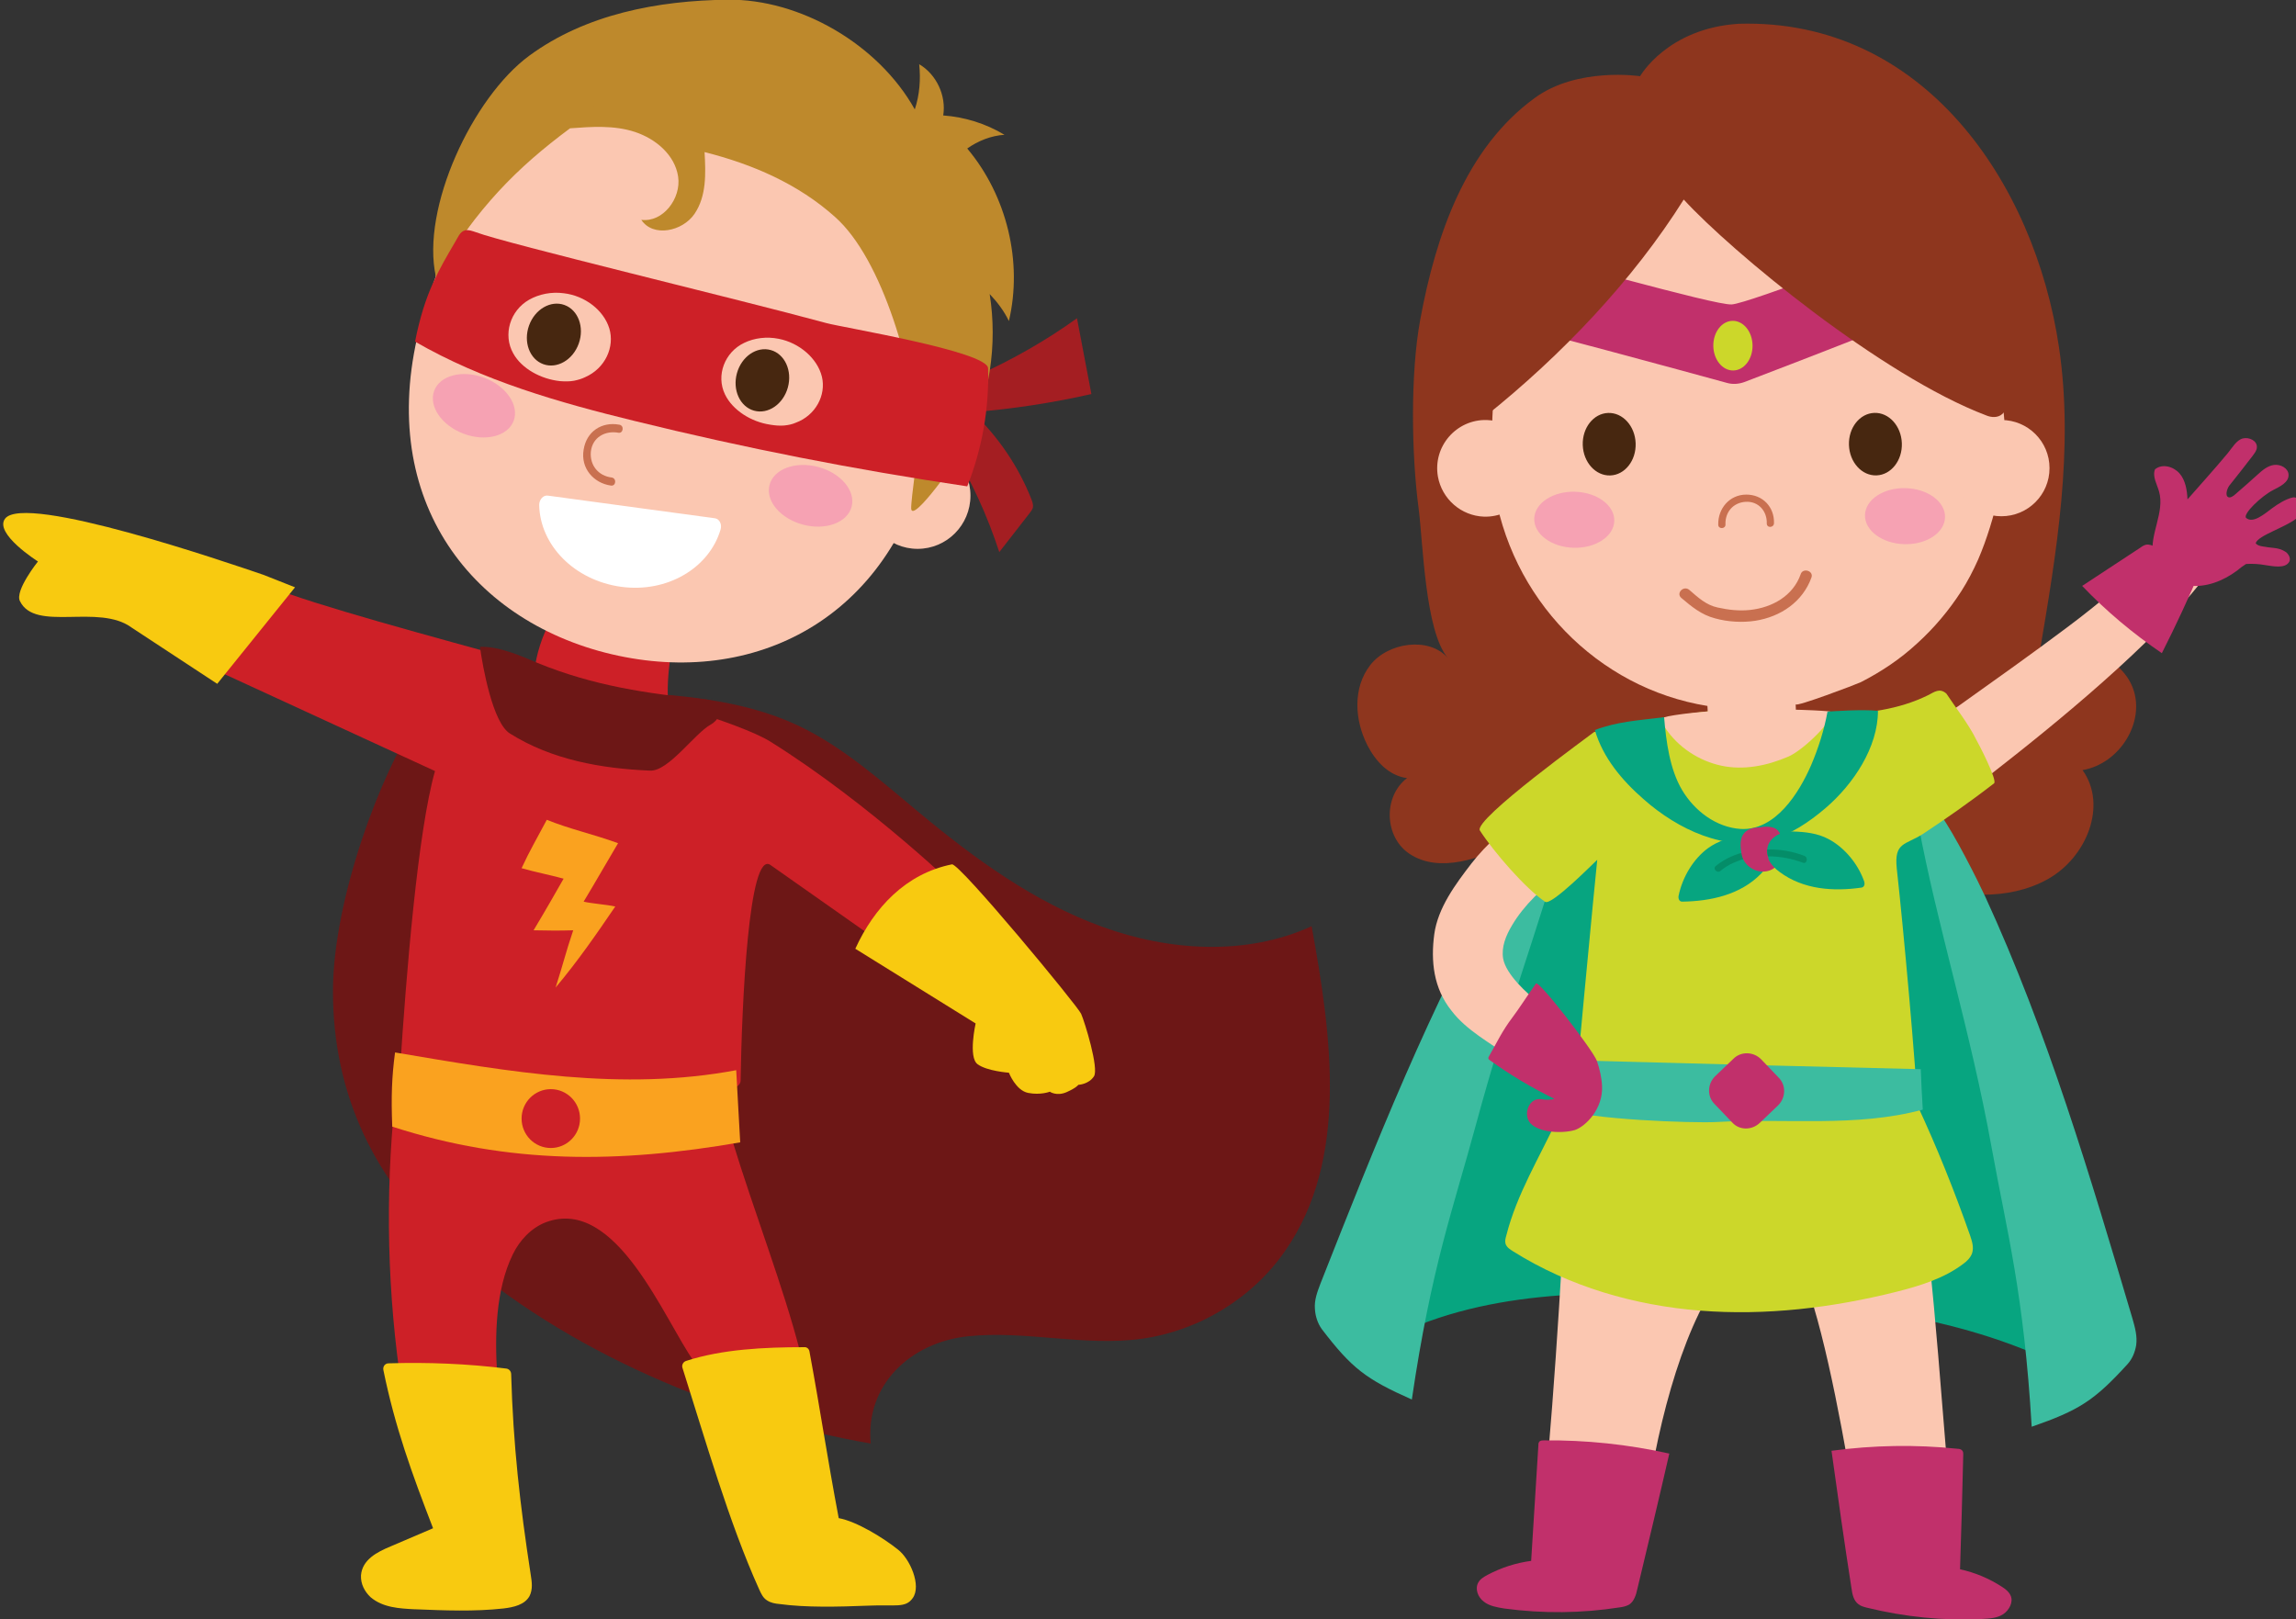 <?xml version="1.0" encoding="UTF-8" standalone="no"?>
<svg
   xmlns:dc="http://purl.org/dc/elements/1.1/"
   xmlns:cc="http://creativecommons.org/ns#"
   xmlns:rdf="http://www.w3.org/1999/02/22-rdf-syntax-ns#"
   xmlns:svg="http://www.w3.org/2000/svg"
   xmlns="http://www.w3.org/2000/svg"
   xmlns:sodipodi="http://sodipodi.sourceforge.net/DTD/sodipodi-0.dtd"
   xmlns:inkscape="http://www.inkscape.org/namespaces/inkscape"
   width="151.708mm"
   height="107.014mm"
   viewBox="0 0 151.708 107.014"
   version="1.1"
   id="svg2421"
   inkscape:version="1.0.2 (e86c8708, 2021-01-15)"
   sodipodi:docname="2-supergeroi.svg">
  <rect x="0" y="0" width="151.708" height="107.014" fill="#333333" stroke="none"/>
  <defs
     id="defs2415" />
  <sodipodi:namedview
     id="base"
     pagecolor="#ffffff"
     bordercolor="#666666"
     borderopacity="1.0"
     inkscape:pageopacity="0.0"
     inkscape:pageshadow="2"
     inkscape:zoom="0.84906002"
     inkscape:cx="287.22506"
     inkscape:cy="197.48755"
     inkscape:document-units="mm"
     inkscape:current-layer="layer1"
     inkscape:document-rotation="0"
     showgrid="false"
     inkscape:window-width="1440"
     inkscape:window-height="765"
     inkscape:window-x="0"
     inkscape:window-y="25"
     inkscape:window-maximized="0"
     fit-margin-top="0"
     fit-margin-left="0"
     fit-margin-right="0"
     fit-margin-bottom="0" />
  <g
     inkscape:label="Layer 1"
     inkscape:groupmode="layer"
     id="layer1"
     transform="translate(238.519,-17.117)">
    <g
       id="g637">
      <g
         id="g4375"
         transform="matrix(1,0,0,1.007,-338.375,-26.069)">
        <path
           fill="#a41e22"
           d="m 162.418,71.574 c 0.026,0.265 0.159,0.476 0.291,0.688 1.323,2.143 2.381,4.445 3.175,6.853 0.661,-0.847 1.349,-1.72 2.011,-2.566 0.079,-0.106 0.185,-0.238 0.212,-0.37 0.026,-0.159 -0.026,-0.318 -0.079,-0.476 -0.847,-2.17 -2.223,-4.18 -3.916,-5.768 2.646,-0.212 5.265,-0.609 7.858,-1.191 -0.318,-1.667 -0.635,-3.307 -0.953,-4.974 -2.037,1.455 -4.233,2.699 -6.535,3.731 -0.344,0.159 -0.714,0.318 -0.979,0.609 -0.238,0.291 -0.344,0.635 -0.45,1.005 -0.159,0.582 -0.344,1.164 -0.503,1.746 -0.106,0.238 -0.159,0.476 -0.132,0.714 z"
           id="path3540"
           style="stroke-width:0.265" />
        <path
           fill-rule="evenodd"
           clip-rule="evenodd"
           fill="#6d1716"
           d="m 132.785,87.713 c -1.931,0.609 -3.201,-0.741 -5.292,2.275 -2.487,3.572 -5.609,11.906 -5.636,17.859 -0.026,6.879 2.778,12.621 7.938,17.171 7.435,6.535 17.859,10.927 27.596,12.594 -0.37,-3.836 2.619,-6.641 6.429,-7.038 3.81,-0.397 7.699,0.688 11.509,0.159 3.757,-0.529 7.276,-2.646 9.446,-5.768 4.207,-6.006 3.069,-14.102 1.746,-21.299 -4.313,1.958 -9.419,1.64 -13.864,0.026 -4.471,-1.614 -8.387,-4.445 -12.039,-7.461 -2.54,-2.09 -5.054,-4.339 -8.043,-5.741 -3.757,-1.746 -8.017,-2.011 -12.171,-2.249 -2.275,-0.132 -5.424,-1.244 -7.62,-0.529 z"
           id="path3542"
           style="stroke-width:0.265" />
        <path
           fill-rule="evenodd"
           clip-rule="evenodd"
           fill="#cd2027"
           d="m 143.976,88.348 c -0.026,-1.984 0.556,-4.419 0.529,-4.419 l -7.673,-2.355 c -0.053,0.265 -0.318,1.111 -0.609,2.064 -0.556,1.005 -0.926,2.17 -1.058,3.281 -0.053,0.159 -0.079,0.265 -0.079,0.265 -1.64,0.794 -4.207,0.476 -4.207,0.476 0,0 2.117,4.366 4.551,5.847 2.434,1.482 10.689,-0.609 10.689,-0.609 -1.244,0.132 -2.117,-2.619 -2.143,-4.551 z"
           id="path3544"
           style="stroke-width:0.265" />
        <g
           id="g3552"
           transform="matrix(0.265,0,0,0.265,-36.205,-92.944)">
          <path
             fill-rule="evenodd"
             clip-rule="evenodd"
             fill="#cd2027"
             d="m 580.2,657.7 -15.6,19.6 57.3,26.2 c -4.3,15 -7.2,50.6 -8.7,73.8 -0.3,4.5 84.7,11.8 84.9,2.9 0.3,-18.8 2,-57.5 7.5,-53.4 l 27.2,19 6.1,5.1 14.6,-17 c 0,0 -22.7,-22 -48,-37.7 -15.1,-9.3 -101,-28.8 -125.3,-38.5 z"
             id="path3546" />
          <path
             fill-rule="evenodd"
             clip-rule="evenodd"
             fill="#f8ca10"
             d="m 587,658 -7.9,-3.1 c -8.6,-2.9 -59.5,-20.3 -64.4,-13.9 -2.8,3.7 8.2,10.6 8.2,10.6 0,0 -5.8,7.2 -4.5,9.8 3.8,7.8 19.6,0.5 27.9,6.6 l 21.3,13.9 z"
             id="path3548" />
          <path
             fill-rule="evenodd"
             clip-rule="evenodd"
             fill="#f8ca10"
             d="m 726.7,747.5 30,18.5 c 0,0 -1.9,8.4 0.5,10.1 2.3,1.7 7.8,2.1 7.8,2.1 0,0 1.7,4.4 4.8,5 3.1,0.6 5.4,-0.3 5.4,-0.3 0,0 1.7,1.2 4.2,0.1 2.5,-1.1 2.9,-1.8 2.9,-1.8 0,0 2.6,-0.1 3.9,-2.1 1.3,-1.9 -2.3,-13.5 -3.2,-15.5 -0.9,-2 -30.3,-37.3 -32.2,-37 -11.5,2.3 -19.4,10.7 -24.1,20.9 z"
             id="path3550" />
        </g>
        <path
           fill="#fbc7b1"
           d="m 127.996,62.948 c -3.678,11.483 2.064,20.029 11.404,22.648 9.366,2.593 18.653,-1.429 21.59,-12.012 2.566,-9.234 1.693,-20.611 -11.483,-24.289 -13.547,-3.784 -18.521,4.339 -21.511,13.652 z"
           id="path3556"
           style="stroke-width:0.265" />
        <circle
           fill="#fbc7b1"
           cx="160.487"
           cy="75.41"
           r="3.492"
           id="circle3558"
           style="stroke-width:0.265" />
        <path
           fill="#c97050"
           d="m 140.722,71.283 c 0.318,0.053 0.397,-0.476 0.053,-0.529 -1.164,-0.212 -2.17,0.45 -2.355,1.64 -0.212,1.217 0.661,2.196 1.799,2.355 0.344,0.053 0.397,-0.476 0.053,-0.529 -0.873,-0.106 -1.455,-0.794 -1.376,-1.693 0.106,-0.953 0.953,-1.402 1.826,-1.244 z"
           id="path3560"
           style="stroke-width:0.265" />
        <ellipse
           transform="rotate(-165.256)"
           fill="#f6a2b3"
           cx="-167.558"
           cy="-33.893"
           rx="2.805"
           ry="1.958"
           id="ellipse3564"
           style="stroke-width:0.265" />
        <ellipse
           transform="rotate(-159.434)"
           fill="#f6a2b3"
           cx="-147.23"
           cy="-19.003"
           rx="2.805"
           ry="1.958"
           id="ellipse3566"
           style="stroke-width:0.265" />
        <path
           fill="#be892c"
           d="m 160.645,72.261 c 1.958,-5.741 2.434,-13.361 -0.873,-18.441 -3.307,-5.08 -9.366,-8.334 -15.425,-8.017 -8.123,0.45 -15.505,7.117 -15.716,15.266 2.805,-4.604 5.345,-7.144 8.89,-9.763 1.429,-0.106 2.91,-0.212 4.286,0.238 1.376,0.45 2.646,1.508 2.857,2.937 0.212,1.429 -1.005,3.016 -2.434,2.831 0.767,1.164 2.725,0.767 3.519,-0.397 0.794,-1.164 0.741,-2.646 0.661,-4.048 3.175,0.794 6.191,2.09 8.625,4.26 3.149,2.778 5.239,10.081 5.609,15.134 z"
           id="path3568"
           style="stroke-width:0.265" />
        <path
           fill="#be892c"
           d="m 166.519,63.954 c -0.318,-0.661 -0.767,-1.244 -1.27,-1.773 0.529,3.334 0,6.8 -1.535,9.816 -0.476,0.926 -3.598,5.292 -3.651,4.26 -0.026,-0.529 0.503,-4.18 0.582,-5.001 0.318,-3.572 0.582,-7.25 -0.503,-10.689 -1.323,-4.154 -4.604,-7.514 -8.546,-9.34 -3.942,-1.826 -8.493,-2.143 -12.753,-1.349 -0.953,0.185 -1.879,0.423 -2.699,0.9 -1.323,0.794 -2.17,2.17 -2.963,3.493 -1.402,2.328 -3.149,4.445 -4.524,6.773 -1.005,-4.498 2.434,-11.774 6.165,-14.499 3.731,-2.725 8.493,-3.625 13.123,-3.678 4.736,-0.053 9.922,2.884 12.356,7.197 0.318,-0.953 0.397,-1.958 0.291,-2.963 1.138,0.661 1.799,2.064 1.587,3.36 1.429,0.106 2.805,0.529 4.048,1.27 -0.873,0.053 -1.746,0.397 -2.461,0.9 2.619,3.096 3.678,7.435 2.752,11.324 z"
           id="path3570"
           style="stroke-width:0.265" />
        <path
           fill-rule="evenodd"
           clip-rule="evenodd"
           fill="#cd2027"
           d="m 146.516,132.93 c 0.291,0.079 0.582,-0.026 0.847,-0.132 1.746,-0.582 3.545,-0.979 5.371,-1.164 -1.138,-4.392 -3.016,-9.102 -4.524,-14.023 -0.053,-0.212 -0.661,-0.026 -0.847,-0.132 -0.159,-0.079 -0.318,-0.106 -0.503,-0.132 -5.768,-0.582 -11.483,-1.587 -17.092,-2.99 -1.217,-0.291 -2.434,-0.635 -3.678,-0.476 -0.767,6.324 -0.714,12.779 0.159,19.076 1.799,-0.026 4.657,0 6.456,0.106 -0.159,-2.487 -0.106,-5.556 1.032,-7.858 0.45,-0.926 1.217,-1.746 2.196,-2.117 4.657,-1.72 7.805,6.403 9.79,9.155 0.212,0.318 0.45,0.609 0.794,0.688 z"
           id="path3572"
           style="stroke-width:0.265" />
        <path
           fill-rule="evenodd"
           clip-rule="evenodd"
           fill="#faa21f"
           d="m 125.958,111.949 c 7.541,1.27 15.028,2.566 22.543,1.164 0.079,1.587 0.185,3.175 0.265,4.736 -7.99,1.376 -15.266,1.455 -22.992,-1.032 -0.079,-1.984 -0.026,-3.307 0.185,-4.868 z"
           id="path3574"
           style="stroke-width:0.265" />
        <path
           fill-rule="evenodd"
           clip-rule="evenodd"
           fill="#f8ca10"
           d="m 127.281,148.488 c 1.958,0.079 3.916,0.159 5.847,-0.053 0.661,-0.079 1.402,-0.238 1.72,-0.82 0.212,-0.423 0.159,-0.9 0.079,-1.376 -0.714,-4.604 -1.164,-8.546 -1.296,-13.176 0,-0.185 -0.132,-0.344 -0.318,-0.37 -2.566,-0.318 -5.186,-0.423 -7.779,-0.344 -0.238,0 -0.397,0.212 -0.344,0.45 0.767,3.731 1.879,6.773 3.281,10.372 -0.926,0.397 -1.879,0.794 -2.805,1.191 -0.9,0.37 -1.879,0.873 -1.958,1.905 -0.026,0.556 0.238,1.058 0.635,1.429 0.82,0.688 1.905,0.741 2.937,0.794 z"
           id="path3576"
           style="stroke-width:0.265" />
        <path
           fill-rule="evenodd"
           clip-rule="evenodd"
           fill="#f8ca10"
           d="m 159.19,144.572 c -0.926,-0.741 -2.725,-1.852 -3.916,-2.064 -0.794,-4.18 -1.164,-6.8 -1.931,-10.927 -0.026,-0.185 -0.185,-0.318 -0.37,-0.291 -2.619,0 -5.397,0.132 -7.779,0.9 -0.185,0.053 -0.318,0.265 -0.238,0.476 1.482,4.63 3.069,10.134 5.054,14.499 0.132,0.291 0.265,0.582 0.529,0.741 0.238,0.159 0.529,0.212 0.82,0.238 1.773,0.238 3.836,0.185 5.9,0.106 1.746,-0.079 2.434,0.185 2.91,-0.503 0.582,-0.82 -0.185,-2.566 -0.979,-3.175 z"
           id="path3578"
           style="stroke-width:0.265" />
        <path
           fill-rule="evenodd"
           clip-rule="evenodd"
           fill="#6d1716"
           d="m 131.568,85.332 c 0.185,1.323 0.847,5.001 1.984,5.689 2.752,1.72 6.032,2.302 9.26,2.434 1.217,0.053 2.937,-2.434 3.995,-3.016 0.45,-0.238 0.873,-0.873 0.503,-1.217 -0.159,-0.132 -0.503,-0.397 -0.714,-0.423 -3.995,-0.397 -7.488,-0.9 -11.218,-2.408 -1.111,-0.476 -2.593,-1.111 -3.81,-1.058 z"
           id="path3580"
           style="stroke-width:0.265" />
        <path
           fill-rule="evenodd"
           clip-rule="evenodd"
           fill="#faa21f"
           d="m 140.696,98.217 c -1.693,-0.609 -3.201,-0.926 -4.71,-1.535 -0.635,1.191 -1.138,2.037 -1.667,3.175 0.926,0.265 1.799,0.423 2.778,0.688 -0.661,1.138 -0.979,1.72 -1.984,3.387 1.005,0.026 1.773,0.026 2.619,0 -0.529,1.561 -0.635,2.117 -1.164,3.757 1.455,-1.72 2.672,-3.466 3.942,-5.318 -0.609,-0.132 -1.508,-0.185 -2.09,-0.318 0.9,-1.482 1.402,-2.381 2.275,-3.836 z"
           id="path3582"
           style="stroke-width:0.265" />
        <circle
           fill-rule="evenodd"
           clip-rule="evenodd"
           fill="#cd2027"
           cx="136.251"
           cy="116.288"
           r="1.931"
           id="circle3584"
           style="stroke-width:0.265" />
        <path
           fill="#cd2027"
           d="m 131.329,58.133 c -0.238,-0.079 -0.503,-0.185 -0.741,-0.132 -0.344,0.079 -0.476,0.476 -0.661,0.767 -1.085,1.852 -2.011,3.334 -2.646,6.535 4.471,2.566 9.499,3.995 14.526,5.212 7.25,1.773 14.579,3.201 21.96,4.286 0.979,-2.461 1.455,-5.106 1.376,-7.752 -0.053,-1.111 -9.631,-2.672 -10.689,-2.963 -5.768,-1.561 -21.14,-5.212 -23.125,-5.953 z"
           id="path3586"
           style="stroke-width:0.265" />
        <path
           fill="#fbc7b1"
           d="m 154.163,67.605 c -0.291,-1.191 -1.482,-2.223 -2.857,-2.487 -0.794,-0.159 -1.614,-0.053 -2.275,0.265 -1.296,0.609 -1.879,2.143 -1.27,3.387 0.503,1.032 1.72,1.799 2.99,1.984 0.318,0.053 0.635,0.079 0.926,0.053 0.265,-0.026 0.529,-0.079 0.767,-0.185 1.296,-0.476 2.011,-1.799 1.72,-3.016 z"
           id="path3588"
           style="stroke-width:0.265" />
        <ellipse
           transform="rotate(-164.436)"
           fill="#472710"
           cx="-162.926"
           cy="-25.048"
           rx="1.746"
           ry="2.064"
           id="ellipse3590"
           style="stroke-width:0.265" />
        <path
           fill="#fbc7b1"
           d="m 140.114,64.43 c -0.37,-1.191 -1.614,-2.143 -3.016,-2.302 -0.794,-0.106 -1.614,0.053 -2.275,0.423 -1.27,0.714 -1.746,2.302 -1.058,3.519 0.556,1.005 1.826,1.693 3.096,1.826 0.318,0.026 0.635,0.026 0.926,-0.026 0.265,-0.053 0.529,-0.132 0.741,-0.238 1.323,-0.582 1.958,-1.984 1.587,-3.201 z"
           id="path3592"
           style="stroke-width:0.265" />
        <ellipse
           transform="rotate(-160.208)"
           fill="#472710"
           cx="-150.349"
           cy="-14.807"
           rx="1.746"
           ry="2.064"
           id="ellipse3594"
           style="stroke-width:0.265" />
        <path
           fill="#ffffff"
           d="m 136.065,75.41 c -0.318,-0.053 -0.582,0.265 -0.582,0.609 0.053,2.646 2.328,4.948 5.397,5.371 3.069,0.423 5.847,-1.244 6.588,-3.757 0.106,-0.344 -0.079,-0.714 -0.397,-0.741 z"
           id="path3596"
           style="stroke-width:0.265" />
      </g>
      <g
         id="g4547"
         transform="matrix(1,0,0,1,144.406,-139.961)">
        <path
           fill="#8e361e"
           d="m -241.986,202.569 c -0.82,-2.223 -3.969,-3.36 -6.191,-2.249 1.138,-6.72 2.302,-13.573 1.296,-20.32 -1.614,-10.848 -8.943,-21.696 -21.14,-21.352 -4.736,0.291 -6.535,3.466 -6.535,3.466 0,0 -4.154,-0.635 -6.985,1.455 -4.524,3.307 -6.509,9.022 -7.541,14.631 -0.661,3.572 -0.582,8.916 -0.106,12.488 0.291,2.249 0.423,8.123 1.931,9.869 -1.244,-1.429 -3.969,-1.032 -5.133,0.476 -1.164,1.508 -1.032,3.625 -0.185,5.292 0.529,1.032 1.402,2.011 2.619,2.17 -1.587,1.217 -1.508,3.889 0.159,5.001 1.984,1.323 4.71,0.291 6.879,-0.741 1.191,-0.556 2.355,-1.138 3.545,-1.693 -0.185,1.958 1.693,3.651 3.731,4.075 2.037,0.423 4.18,-0.132 6.165,-0.741 2.011,-0.609 4.048,-1.296 6.138,-1.164 2.461,0.159 4.683,1.402 6.985,2.196 2.805,0.953 6.112,1.191 8.705,-0.238 2.593,-1.429 3.995,-4.895 2.328,-7.223 2.461,-0.423 4.154,-3.175 3.334,-5.397 z"
           id="path3602"
           style="stroke-width:0.265" />
        <g
           id="g3608"
           transform="matrix(0.265,0,0,0.265,-558.719,22.149)">
          <g
             id="g3606">
            <path
               fill="#fbc7b1"
               d="m 1209.6,644.6 c -0.4,-0.3 -0.9,-0.6 -1.4,-0.7 -0.2,0 -0.7,0.1 -0.7,0.1 -0.6,0.1 -0.7,0.2 -1.1,0.4 -1,0.4 -2,1 -2.8,1.6 -8.5,6.2 -16.3,13.3 -24.8,19.6 -8.8,6.6 -17.8,13 -26.8,19.4 -4.5,3.2 -9,6.2 -13.7,9.1 1.6,-0.4 3.1,0.2 4.2,1.4 3.6,3.8 7.1,7.7 10.6,11.6 2.8,-1.9 5.5,-3.9 8.1,-6 20.8,-16.2 42.2,-34.7 53,-49.4 0.5,-0.7 0.5,-0.8 0.7,-1.2 -1,-2.2 -3,-4.1 -5.3,-5.9 z"
               id="path3604" />
          </g>
        </g>
        <path
           fill="#07a580"
           d="m -255.136,211.194 c -1.746,-1.667 -4.286,-2.143 -6.641,-2.619 -2.857,-0.556 -5.768,-0.9 -8.678,-1.032 -2.672,-0.106 -5.503,0 -7.673,1.535 -2.143,1.508 -3.228,4.101 -4.18,6.535 -1.455,3.678 -2.91,7.382 -4.366,11.06 -2.434,6.165 -4.895,12.488 -4.948,19.103 6.482,-3.493 14.235,-3.44 21.59,-3.069 8.043,0.397 16.325,1.111 23.495,4.736 0.397,-2.593 -0.9,-5.106 -1.64,-7.62 -0.609,-2.037 -0.847,-4.18 -1.058,-6.297 -0.37,-3.334 -0.741,-6.641 -1.085,-9.975 -0.503,-4.498 -2.223,-9.869 -4.815,-12.356 z"
           id="path3612"
           style="stroke-width:0.265" />
        <path
           fill="#3cbca0"
           d="m -241.775,245.96 c -0.079,0.476 -0.265,0.926 -0.582,1.27 -2.196,2.408 -3.201,3.043 -6.324,4.128 -0.529,-8.89 -1.614,-12.753 -2.646,-18.441 -1.402,-7.779 -3.625,-14.764 -4.842,-21.378 0.635,-0.106 0.926,-1.323 1.455,-0.635 0.926,1.27 2.487,4.392 2.963,5.424 4.128,8.969 6.932,18.468 9.737,27.914 0.159,0.556 0.318,1.138 0.238,1.72 z"
           id="path3614"
           style="stroke-width:0.265" />
        <path
           fill="#3cbca0"
           d="m -296.041,243.579 c 0.026,0.476 0.185,0.953 0.45,1.323 1.984,2.593 2.91,3.307 5.953,4.657 1.296,-8.811 2.725,-12.568 4.233,-18.15 2.064,-7.646 4.101,-12.832 5.9,-19.315 -1.72,-0.45 -3.149,1.296 -4.022,2.831 -4.895,8.572 -8.52,17.78 -12.144,26.961 -0.212,0.556 -0.423,1.111 -0.37,1.693 z"
           id="path3616"
           style="stroke-width:0.265" />
        <path
           fill="#fbc7b1"
           d="m -265.587,239.875 c 1.402,0.45 2.064,2.064 2.487,3.493 1.376,4.604 2.487,11.536 3.281,16.272 2.011,-0.159 4.048,-0.344 6.059,-0.503 -0.847,-7.62 -1.244,-17.41 -2.514,-24.95 -5.159,-0.556 -10.954,-0.9 -16.14,-0.926 -2.381,-0.026 -4.842,0.053 -6.985,1.085 -0.37,7.541 -0.979,17.304 -1.799,24.791 2.249,0.106 4.498,0.212 6.747,0.318 0.37,-4.974 1.826,-12.091 4.233,-16.457 0.979,-1.799 2.725,-3.731 4.63,-3.122 z"
           id="path3618"
           style="stroke-width:0.265" />
        <path
           fill="#fbc7b1"
           d="m -288.156,218.814 c 0.238,-1.746 1.402,-3.307 2.461,-4.683 1.005,-1.296 2.275,-2.381 3.625,-3.307 1.032,-0.714 2.566,-0.185 3.175,0.82 0.688,1.164 0.212,2.434 -0.82,3.175 -1.27,0.9 -2.514,2.064 -3.307,3.413 -0.397,0.661 -0.714,1.429 -0.582,2.196 0.185,1.032 1.587,2.328 2.381,2.91 0.132,0.079 0.238,0.185 0.37,0.265 1.005,0.741 1.217,1.535 0.529,2.725 -0.582,1.005 -1.773,1.376 -2.805,0.635 -1.323,-0.979 -2.884,-1.773 -3.889,-3.096 -1.191,-1.482 -1.376,-3.281 -1.138,-5.054 z"
           id="path3620"
           style="stroke-width:0.265" />
        <path
           fill="#ccd72a"
           d="m -283.447,239.266 c 0.079,0.238 0.291,0.37 0.503,0.503 3.704,2.328 8.017,3.572 12.356,3.916 4.339,0.344 8.731,-0.185 12.965,-1.244 1.561,-0.397 3.122,-0.873 4.392,-1.826 0.265,-0.185 0.503,-0.423 0.609,-0.714 0.132,-0.397 0,-0.794 -0.132,-1.191 -1.032,-2.937 -2.196,-5.847 -3.519,-8.678 -0.106,-0.265 -0.238,-0.529 -0.45,-0.714 -0.291,-0.265 -0.714,-0.318 -1.111,-0.37 -6.932,-0.9 -14.155,-1.746 -20.743,0.661 -0.318,0.106 -0.635,0.238 -0.873,0.476 -0.265,0.238 -0.423,0.582 -0.556,0.9 -1.191,2.566 -2.699,5.001 -3.387,7.726 -0.053,0.185 -0.106,0.37 -0.053,0.556 z"
           id="path3622"
           style="stroke-width:0.265" />
        <path
           fill="#ccd72a"
           d="m -254.316,202.913 c -0.45,-0.397 -0.794,-0.106 -1.217,0.106 -1.931,0.953 -4.101,1.217 -6.244,1.27 -1.005,0.026 -2.064,0.079 -3.069,-0.053 -1.032,-0.132 -2.064,-0.238 -3.096,-0.265 -3.149,-0.079 -9.525,1.455 -9.657,1.482 0,0.026 -8.017,5.794 -7.541,6.509 0.926,1.429 3.016,3.836 4.313,4.71 0.423,0.265 3.254,-2.619 3.44,-2.778 -0.026,0.132 -1.746,17.939 -1.64,18.071 0.132,0.185 15.055,1.138 22.886,-0.688 -0.238,-4.286 -1.005,-12.726 -1.455,-16.801 -0.185,-1.773 0.556,-1.535 1.746,-2.302 1.402,-0.926 3.043,-2.064 4.683,-3.334 0.238,-0.185 -1.032,-2.646 -1.191,-2.91 -0.476,-0.979 -1.402,-2.17 -1.958,-3.016 z"
           id="path3624"
           style="stroke-width:0.265" />
        <path
           fill="#3cbca0"
           d="m -255.877,230.403 c -4.419,1.191 -9.075,0.556 -13.652,0.82 -1.535,0.079 -8.467,-0.159 -10.239,-0.873 -0.291,-1.032 -0.318,-2.17 -0.053,-3.228 7.938,0.212 15.875,0.423 23.812,0.609 0.026,0.873 0.079,1.773 0.132,2.672 z"
           id="path3626"
           style="stroke-width:0.265" />
        <path
           fill="#c1306b"
           d="m -281.753,260.221 c -1.005,0.132 -1.984,0.45 -2.884,0.926 -0.238,0.132 -0.476,0.265 -0.609,0.503 -0.238,0.423 -0.026,0.979 0.37,1.27 0.37,0.291 0.873,0.37 1.349,0.45 2.54,0.344 5.133,0.318 7.646,-0.079 0.212,-0.026 0.423,-0.079 0.609,-0.185 0.318,-0.212 0.45,-0.635 0.529,-1.005 0.714,-2.99 1.429,-5.953 2.117,-8.969 -2.725,-0.609 -5.503,-0.9 -8.281,-0.873 -0.106,0 -0.265,0 -0.318,0.106 -0.053,0.053 -0.053,0.159 -0.053,0.238 -0.159,2.54 -0.318,5.08 -0.476,7.62 z"
           id="path3628"
           style="stroke-width:0.265" />
        <path
           fill="#c1306b"
           d="m -253.416,260.777 c 0.979,0.212 1.931,0.609 2.778,1.164 0.212,0.132 0.45,0.318 0.556,0.556 0.212,0.423 -0.079,0.979 -0.476,1.244 -0.397,0.265 -0.9,0.291 -1.376,0.318 -2.566,0.132 -5.133,-0.132 -7.62,-0.741 -0.212,-0.053 -0.423,-0.106 -0.582,-0.238 -0.318,-0.238 -0.397,-0.661 -0.45,-1.032 -0.476,-3.043 -0.9,-6.059 -1.323,-9.102 2.752,-0.37 5.556,-0.423 8.334,-0.132 0.106,0 0.238,0.026 0.318,0.132 0.053,0.079 0.053,0.159 0.053,0.238 -0.053,2.487 -0.132,5.054 -0.212,7.594 z"
           id="path3630"
           style="stroke-width:0.265" />
        <path
           fill="#c1306b"
           d="m -277.07,228.842 c -0.026,-0.556 -0.159,-1.138 -0.344,-1.667 -0.265,-0.714 -3.836,-5.345 -4.022,-5.106 -0.582,0.82 -1.138,1.693 -1.561,2.249 -0.661,0.873 -1.005,1.614 -1.561,2.593 -0.053,0.079 -0.026,0.159 0.053,0.212 1.349,0.979 2.778,1.826 4.286,2.566 -0.265,0.079 -0.556,0.079 -0.847,0.026 -0.847,-0.132 -1.244,1.005 -0.741,1.587 0.582,0.635 2.117,0.688 2.937,0.45 0.714,-0.238 1.879,-1.402 1.799,-2.91 z"
           id="path3632"
           style="stroke-width:0.265" />
        <g
           id="g3640"
           transform="matrix(0.265,0,0,0.265,-558.719,22.149)">
          <path
             fill="#fbc7b1"
             d="m 1162.9,624.1 c -0.6,-0.3 -0.9,-1.3 -1,-2.6 2,-3.6 1.2,-8.5 0.7,-12.3 -2.7,-17.4 -16.1,-35.7 -31.1,-44.6 -9.5,-5.6 -21.4,-8.4 -32.4,-8.1 -5.7,0.2 -13.3,-0.8 -17.9,3 -0.2,-0.3 -0.4,-0.7 -0.5,-1 0,-0.1 0,-0.1 -0.1,-0.2 -0.2,-0.6 -12.4,5.3 -13.5,5.9 -4.4,2.5 -8.4,5.6 -12,9.1 -3.6,3.4 -6.7,7.3 -9.4,11.4 -1.8,2.8 -5,4.3 -6.9,7.2 -3.4,5.2 -4,31.1 -3.1,37.8 4,28.8 26.1,51.1 53.4,55.5 l 0.2,3.6 c 0.2,2.3 4.8,2.2 10.8,1.9 0,0 11.4,-0.6 11.1,-3.6 l -0.1,-2.3 c 0.1,0.7 14.9,-4.9 16.2,-5.5 5.1,-2.6 9.9,-5.8 14.1,-9.7 4.2,-3.8 7.9,-8.2 11,-13 1.6,-2.5 3,-5.2 4.2,-7.9 2.2,-5.1 3.9,-10.8 5.2,-16.4 0.3,-0.9 1.9,-7.8 1.1,-8.2 z"
             id="path3634" />
          <path
             fill="#fbc7b1"
             d="m 1045.6,623.9 c 1.3,7.5 -4.6,14.3 -12.2,14.1 -5.7,-0.2 -10.5,-4.4 -11.5,-10 -1.3,-7.5 4.6,-14.3 12.2,-14.1 5.7,0.2 10.5,4.4 11.5,10 z"
             id="path3636" />
          <circle
             fill="#fbc7b1"
             cx="1162.4"
             cy="625.9"
             r="12"
             id="circle3638" />
        </g>
        <g
           id="g3644"
           transform="matrix(0.265,0,0,0.265,-558.719,22.149)">
          <path
             fill="#c97050"
             d="m 1103.9,639.7 c 0,1.2 1.8,1.1 1.8,-0.1 0.1,-4 -2.8,-7.1 -6.9,-7.1 -4.2,0 -7.1,3.5 -7,7.5 0,1.2 1.9,1.1 1.8,-0.1 -0.1,-3 1.9,-5.4 5,-5.6 3.3,-0.2 5.4,2.4 5.3,5.4 z"
             id="path3642" />
        </g>
        <ellipse
           transform="rotate(1.755)"
           fill="#f6a2b3"
           cx="-272.912"
           cy="199.876"
           rx="2.646"
           ry="1.852"
           id="ellipse3646"
           style="stroke-width:0.265" />
        <ellipse
           transform="rotate(1.755)"
           fill="#f6a2b3"
           cx="-251.076"
           cy="198.969"
           rx="2.646"
           ry="1.852"
           id="ellipse3648"
           style="stroke-width:0.265" />
        <g
           id="g3654"
           transform="matrix(0.265,0,0,0.265,-558.719,22.149)">
          <ellipse
             transform="matrix(0.999,-0.035,0.035,0.999,-20.938,37.423)"
             fill="#472710"
             cx="1064.9"
             cy="620.4"
             rx="6.6"
             ry="7.8"
             id="ellipse3650" />
          <ellipse
             transform="matrix(0.999,-0.035,0.035,0.999,-20.898,39.733)"
             fill="#472710"
             cx="1131.3"
             cy="620.4"
             rx="6.6"
             ry="7.8"
             id="ellipse3652" />
        </g>
        <path
           fill="#fbc7b1"
           d="m -272.89,205.188 c 0.847,1.27 2.223,2.17 3.704,2.487 1.482,0.318 3.043,0 4.445,-0.609 0.979,-0.423 3.175,-2.54 2.752,-2.963 -0.079,-0.053 -2.99,-0.212 -5.821,-0.132 -2.355,0.053 -4.657,0.344 -5.133,0.503 -0.106,0.026 0.026,0.026 -0.026,0.106 -0.106,0.132 -0.026,0.476 0.079,0.609 z"
           id="path3656"
           style="stroke-width:0.265" />
        <path
           fill="#07a580"
           d="m -272.969,204.474 c 0.132,1.587 0.37,3.44 1.191,4.815 0.82,1.376 2.249,2.461 3.863,2.566 2.302,0.132 3.863,-2.381 4.657,-4.207 0.476,-1.111 0.873,-2.355 1.085,-3.545 0.37,-0.026 2.275,-0.159 3.334,-0.053 0,2.408 -1.614,4.842 -3.466,6.429 -1.085,0.926 -2.302,1.746 -3.678,2.117 -2.937,0.767 -6.059,-0.688 -8.334,-2.699 -1.429,-1.244 -2.699,-2.752 -3.228,-4.577 1.455,-0.556 2.831,-0.635 4.577,-0.847 z"
           id="path3658"
           style="stroke-width:0.265" />
        <g
           id="g3670"
           transform="matrix(0.265,0,0,0.265,-558.719,22.149)">
          <path
             fill="#07a580"
             d="m 1102.4,727.1 c 1.8,-1.8 3.3,-4.6 2.2,-6.9 -0.6,-1.2 -1.8,-1.9 -3,-2.2 -1.2,-0.3 -2.5,-0.8 -3.8,-0.6 -3,0.6 -6,1.4 -8.6,3.3 -3.5,2.6 -6.3,7 -7.3,11.9 -0.1,0.7 0.2,1.4 0.9,1.4 7.1,-0.1 14.5,-1.7 19.6,-6.9 z"
             id="path3660" />
          <path
             fill="#048d68"
             d="m 1099,721.5 c -2.9,0.6 -5.6,1.8 -7.8,3.6 -0.9,0.7 0.4,2 1.2,1.2 1.9,-1.6 4.3,-2.6 6.8,-3.2 -0.1,-0.5 -0.2,-1 -0.2,-1.6 z"
             id="path3662" />
          <path
             fill="#c1306b"
             d="m 1107.8,719.6 c 0,0 0,-0.1 0,-0.1 -0.1,-1.2 -0.4,-2.4 -1.1,-3.2 -0.8,-1 -2.8,-1.2 -4.6,-0.8 -1.2,0 -2.4,0.2 -3.4,1 -1.7,1.4 -1.4,3.7 -1.1,5.6 0.7,4 5.9,6 8.9,2.9 1.3,-1.4 1.6,-3.6 1.3,-5.4 z"
             id="path3664" />
          <path
             fill="#07a580"
             d="m 1128.2,729 c -1.6,-4.6 -5.1,-8.6 -8.9,-10.6 -2.8,-1.5 -5.9,-1.8 -9,-1.9 -2.8,-0.1 -6.3,1.6 -6.3,4.8 0,0.8 0.2,1.6 0.4,2.3 0.6,1.2 1.7,2.3 2.7,3 5.9,4.4 13.4,4.9 20.4,3.9 0.7,-0.1 0.9,-0.8 0.7,-1.5 z"
             id="path3666" />
          <path
             fill="#048d68"
             d="m 1113.3,722.6 c -2.8,-1.1 -6,-1.7 -9.3,-1.6 0,0.1 0,0.2 0,0.3 0,0.5 0.1,1 0.2,1.4 3.1,0 6.1,0.6 8.7,1.6 1,0.4 1.4,-1.3 0.4,-1.7 z"
             id="path3668" />
        </g>
        <g
           id="g3674"
           transform="matrix(0.265,0,0,0.265,-558.719,22.149)">
          <path
             fill="#c1306b"
             d="m 1201.7,631.7 c -0.5,-1.8 -1.7,-3.7 -1,-5.5 1.8,-1.5 4.6,-0.7 6.1,1 1.5,1.7 1.9,4.2 2,6.5 3.4,-3.9 6.7,-7.5 10.1,-11.6 1,-1.2 2.1,-3.2 3.7,-3.6 1.6,-0.4 3.6,0.6 3.5,2.2 0,0.8 -0.6,1.5 -1.1,2.2 -1.9,2.5 -3.9,5 -5.8,7.4 -0.7,1 -1.1,2.9 0.1,2.9 0.4,0 0.8,-0.3 1.1,-0.5 2,-1.7 4,-3.5 5.9,-5.2 1.2,-1.1 2.5,-2.2 4.1,-2.4 1.6,-0.2 3.5,0.8 3.6,2.4 0.1,2 -2.2,3 -3.9,3.9 -2.9,1.5 -7.5,5.9 -6.7,6.9 1.7,1.5 4.5,-0.9 6.5,-2.4 1.5,-1.1 3.4,-2.3 5.2,-2.7 0.7,-0.1 1.4,0.3 2,0.8 1.4,0.9 0.5,3.1 -0.8,4.2 -3,2.5 -9.8,4.4 -10.5,6.4 0.3,0.5 1,0.7 1.6,0.8 1,0.2 2,0.3 2.9,0.4 1.1,0.1 2.1,0.4 3,1 0.7,0.5 1.3,1.6 0.9,2.4 -1,1.9 -4.3,1.1 -5.9,0.9 -1.6,-0.3 -3.3,-0.4 -4.9,-0.3 -0.8,0.5 -1.6,1.1 -2.3,1.7 -3.4,2.5 -7.6,4.2 -11.8,3.7 -4.2,-0.5 -8.2,-3.5 -9.1,-7.6 -0.9,-5.2 3,-10.7 1.5,-15.9 z"
             id="path3672" />
        </g>
        <path
           fill="#c1306b"
           d="m -241.113,193.07 c -0.132,0.026 -0.265,0.106 -0.37,0.185 -1.296,0.847 -2.566,1.693 -3.863,2.54 1.587,1.667 3.36,3.149 5.265,4.445 0.926,-1.826 1.799,-3.704 2.593,-5.583 -1.005,-0.476 -2.011,-0.953 -3.016,-1.429 -0.185,-0.106 -0.397,-0.185 -0.609,-0.159 z"
           id="path3676"
           style="stroke-width:0.265" />
        <path
           fill="#c1306b"
           d="m -254.898,172.036 c -2.117,1.111 -12.462,5.08 -13.6,5.159 -1.138,0.079 -12.435,-3.201 -15.055,-3.704 -0.953,-0.185 -1.931,1.587 -2.196,2.593 -0.238,0.873 0.291,2.011 1.244,2.196 2.381,0.45 13.07,3.387 15.69,4.101 0.37,0.106 0.767,0.079 1.138,-0.053 2.487,-0.953 12.488,-4.762 14.579,-5.874 2.064,-1.058 0.265,-5.503 -1.799,-4.419 z"
           id="path3678"
           style="stroke-width:0.265" />
        <path
           fill="#8e361e"
           d="m -250.638,184.445 c 0.238,-0.185 0.318,-0.503 0.37,-0.794 0.953,-4.895 -0.291,-10.504 -3.995,-13.838 -3.704,-3.307 -8.784,-4.895 -13.758,-5.027 -5.239,-0.132 -10.716,1.349 -14.42,5.027 -3.731,3.678 -4.842,10.186 -2.328,14.764 5.027,-4.022 9.737,-8.969 13.097,-14.314 3.149,3.44 13.07,11.642 19.976,14.261 0.37,0.159 0.794,0.159 1.058,-0.079 z"
           id="path3680"
           style="stroke-width:0.265" />
        <ellipse
           transform="rotate(-0.752)"
           fill="#ccd72a"
           cx="-270.76"
           cy="176.381"
           rx="1.296"
           ry="1.64"
           id="ellipse3682"
           style="stroke-width:0.265" />
        <path
           fill="#c97050"
           d="m -263.947,195.028 c -0.503,1.429 -1.879,2.196 -3.334,2.355 -0.714,0.079 -1.429,0 -2.143,-0.159 -0.767,-0.159 -1.296,-0.661 -1.879,-1.164 -0.37,-0.318 -0.9,0.212 -0.529,0.529 0.688,0.582 1.323,1.111 2.223,1.349 0.847,0.238 1.826,0.291 2.672,0.159 1.667,-0.265 3.122,-1.244 3.704,-2.857 0.159,-0.45 -0.582,-0.661 -0.714,-0.212 z"
           id="path3684"
           style="stroke-width:0.265" />
        <path
           fill="#c1306b"
           d="m -268.471,231.25 -1.164,-1.217 c -0.503,-0.503 -0.476,-1.323 0.026,-1.826 l 1.217,-1.164 c 0.503,-0.503 1.323,-0.476 1.826,0.026 l 1.164,1.217 c 0.503,0.503 0.476,1.323 -0.026,1.826 l -1.217,1.164 c -0.529,0.503 -1.349,0.503 -1.826,-0.026 z"
           id="path3686"
           style="stroke-width:0.265" />
      </g>
    </g>
  </g>
</svg>
